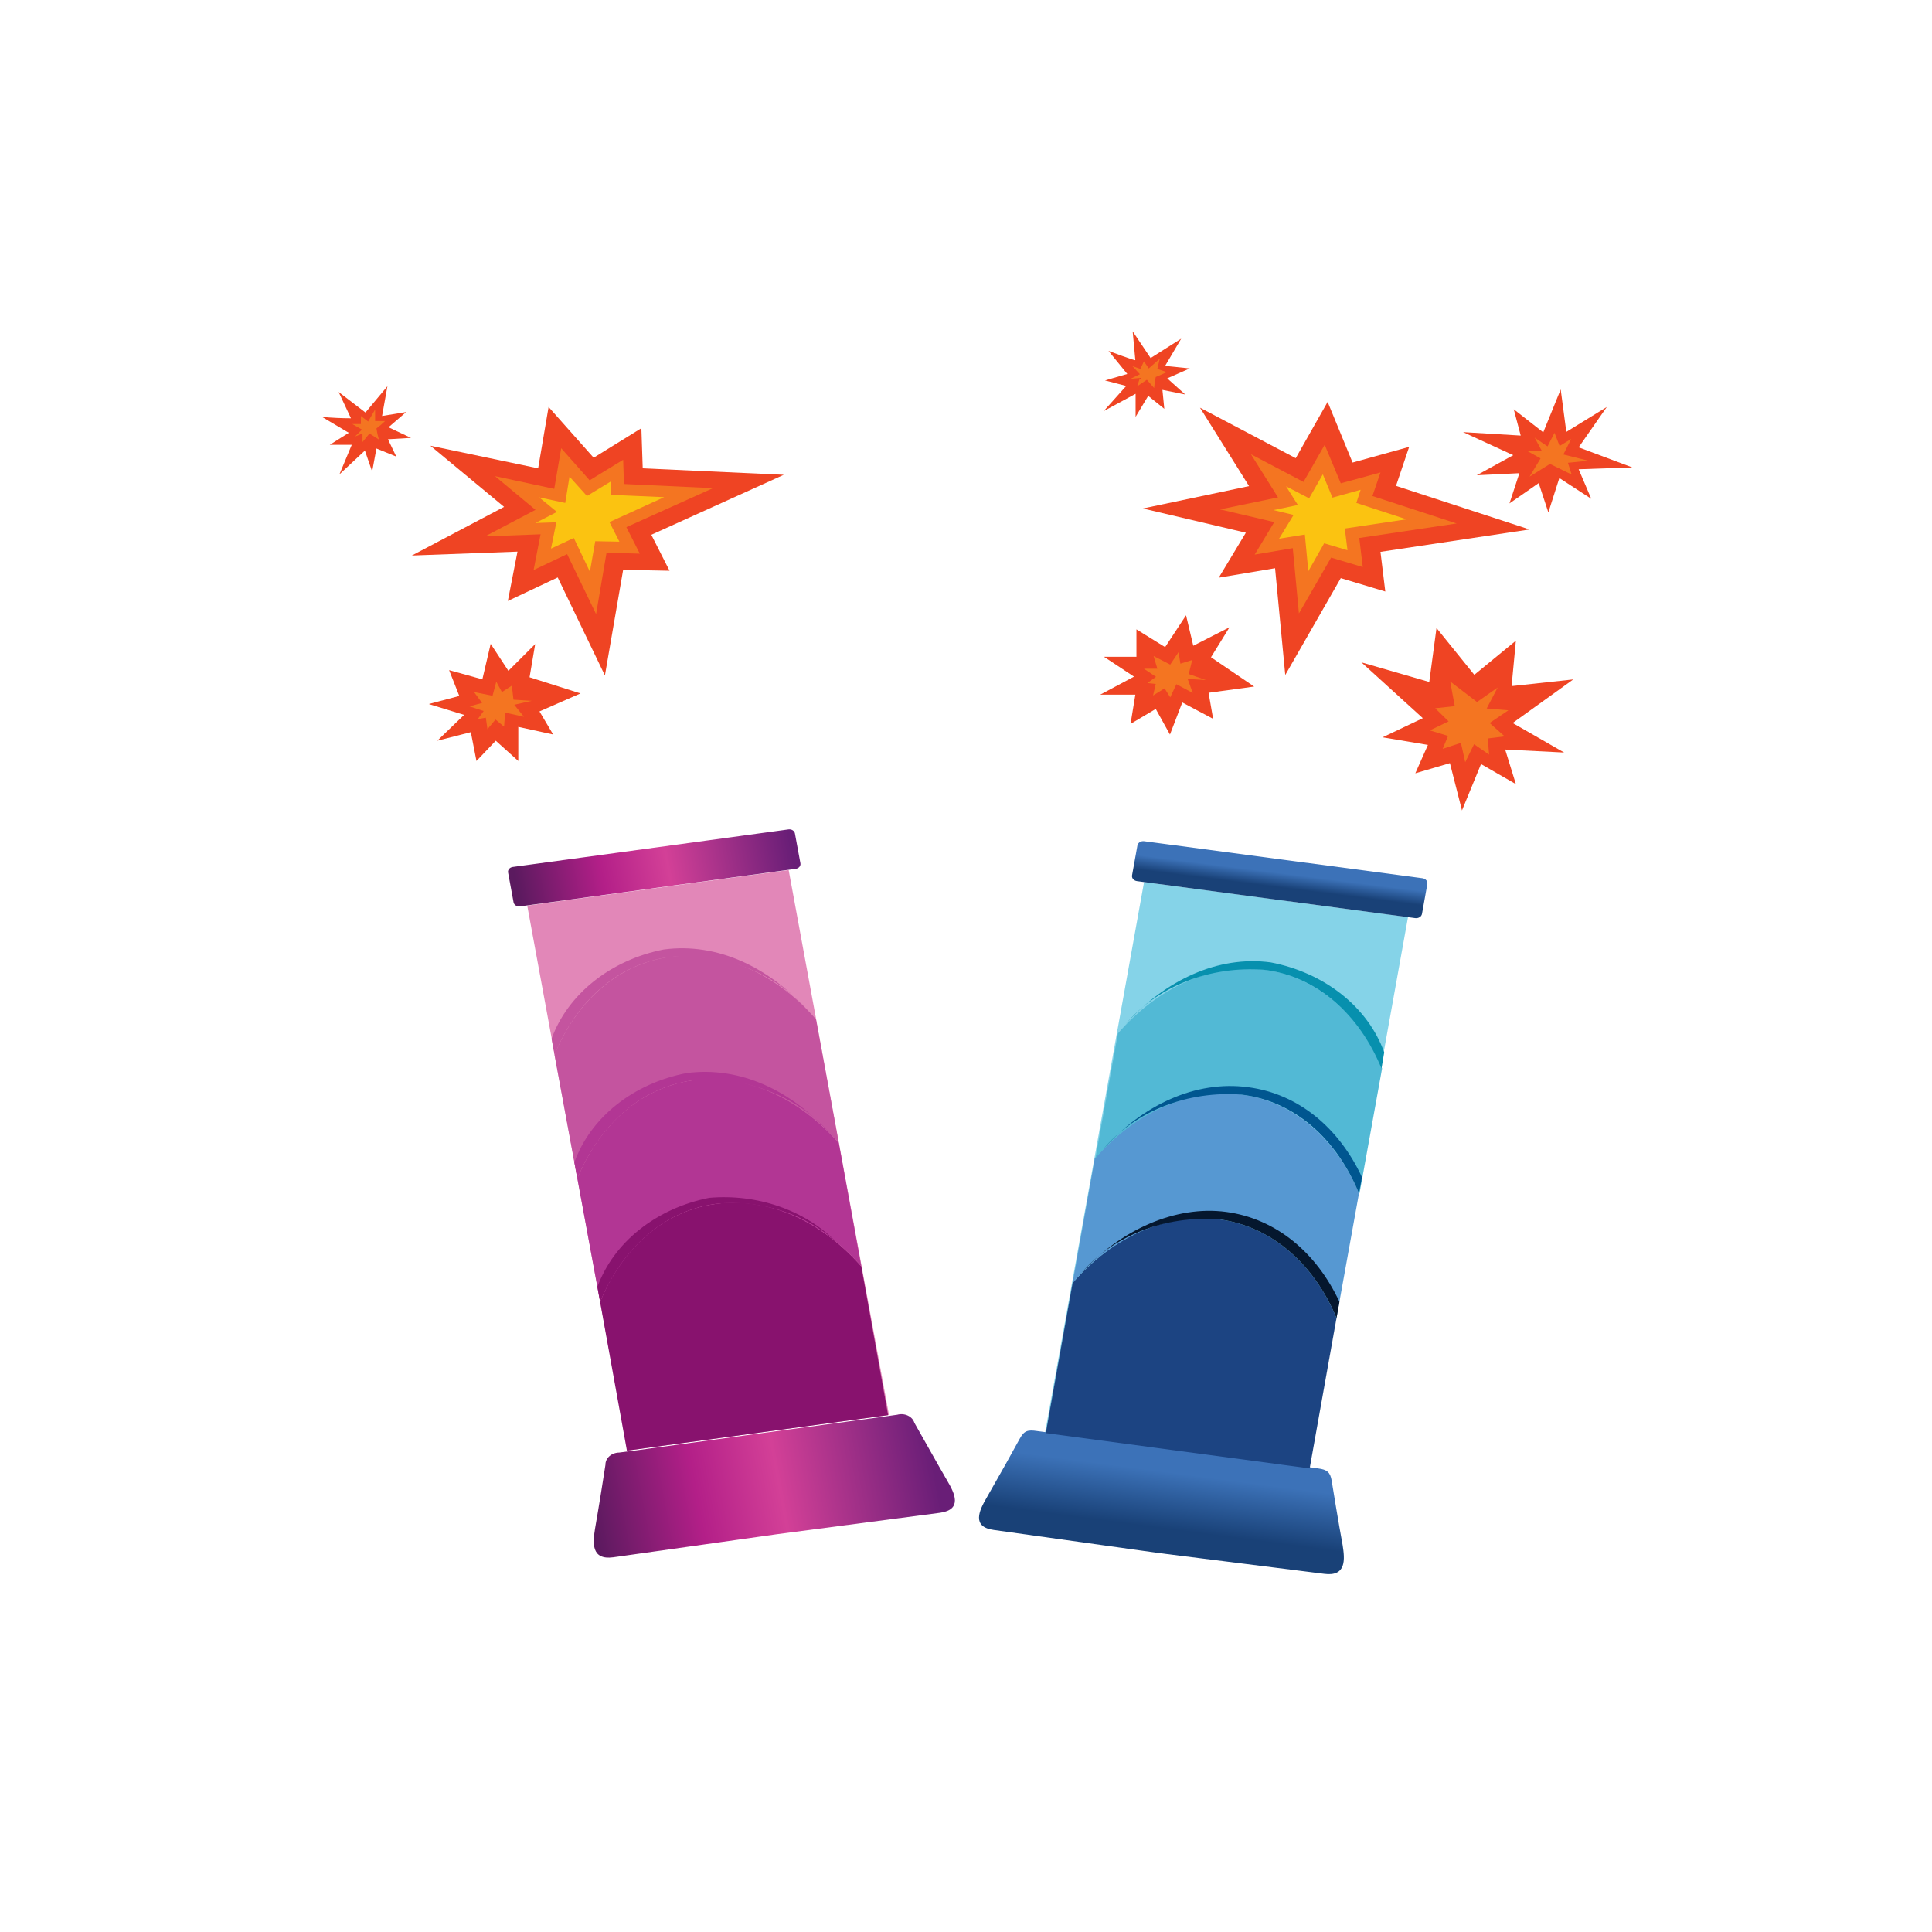 <svg width="200" height="200" viewBox="-26 -26 180 180" fill="none" xmlns="http://www.w3.org/2000/svg">
<g filter="url(#filter0_d_1185_11516)">
<path d="M80.59 54.172L71.365 105.48L95.958 108.751L105.182 57.443L80.59 54.172Z" fill="#85D3E8"/>
<path fill-rule="evenodd" clip-rule="evenodd" d="M81.978 116.694L66.612 114.545C64.488 114.266 65.238 112.719 65.912 111.558C66.962 109.732 68.561 106.873 68.986 106.078C69.41 105.283 69.76 105.197 70.61 105.326L72.608 105.584L83.702 107.067L94.795 108.528L96.794 108.807C97.643 108.915 97.943 109.173 98.068 109.946C98.193 110.72 98.717 113.943 99.092 115.963C99.292 117.253 99.467 118.907 97.368 118.628L81.978 116.694Z" fill="url(#paint0_linear_1185_11516)"/>
<path d="M79.971 50.77L79.471 53.552C79.424 53.81 79.63 54.052 79.93 54.092L105.856 57.54C106.156 57.58 106.437 57.403 106.483 57.145L106.983 54.363C107.029 54.105 106.824 53.863 106.524 53.823L80.598 50.375C80.298 50.335 80.017 50.512 79.971 50.77Z" fill="url(#paint1_linear_1185_11516)"/>
<path fill-rule="evenodd" clip-rule="evenodd" d="M87.574 85.6C92.571 86.266 96.493 89.898 98.517 94.797L96.019 108.808L71.434 105.52L73.932 91.531C77.605 87.297 82.602 84.934 87.574 85.6Z" fill="#1C4482"/>
<path fill-rule="evenodd" clip-rule="evenodd" d="M89.672 73.975C94.669 74.641 98.567 78.273 100.615 83.172L98.517 94.798C96.493 89.812 92.57 86.202 87.573 85.6C82.576 84.999 77.579 87.298 73.932 91.531L76.005 79.906C79.703 75.672 84.675 73.309 89.672 73.975Z" fill="#5698D2"/>
<path fill-rule="evenodd" clip-rule="evenodd" d="M91.822 62.35C96.819 63.016 100.717 66.648 102.765 71.547L100.667 83.173C98.618 78.187 94.72 74.577 89.723 73.975C84.726 73.374 79.729 75.673 76.057 79.906L78.155 68.281C81.828 64.047 86.825 61.684 91.822 62.35Z" fill="#52B9D5"/>
<path fill-rule="evenodd" clip-rule="evenodd" d="M92.395 61.664C94.859 62.135 97.135 63.159 98.99 64.631C100.847 66.103 102.217 67.97 102.963 70.045L102.713 71.549C100.665 66.564 96.742 62.953 91.77 62.352C89.288 62.162 86.792 62.532 84.527 63.425C82.262 64.318 80.306 65.704 78.853 67.445C82.551 63.319 87.473 60.998 92.395 61.664Z" fill="#0790AE"/>
<path fill-rule="evenodd" clip-rule="evenodd" d="M92.796 24.939L87.549 25.82L90.073 21.63L80.478 19.373L90.372 17.289L85.8 9.983L94.72 14.689L97.693 9.445L100.017 15.097L105.288 13.636L104.064 17.267L116.506 21.329L102.615 23.413L103.065 27.11L98.917 25.863L93.745 34.889L92.796 24.939Z" fill="#EF4423"/>
<path fill-rule="evenodd" clip-rule="evenodd" d="M105.862 44.046L107.036 41.403L102.814 40.694L106.561 38.91L100.84 33.71L107.161 35.536L107.836 30.508L111.358 34.87L115.231 31.69L114.831 35.923L120.578 35.3L114.931 39.361L119.728 42.112L114.232 41.833L115.231 45.056L111.983 43.187L110.209 47.506L109.085 43.1L105.862 44.046Z" fill="#EF4423"/>
<path fill-rule="evenodd" clip-rule="evenodd" d="M79.329 39.446L79.779 36.717H76.506L79.654 35.04L76.856 33.192H79.879V30.635L82.552 32.29L84.501 29.324L85.175 32.161L88.549 30.442L86.825 33.235L90.847 35.964L86.6 36.545L87.024 38.973L84.151 37.447L83.002 40.434L81.678 38.049L79.329 39.446Z" fill="#EF4423"/>
<path fill-rule="evenodd" clip-rule="evenodd" d="M110.311 12.261L114.983 14.41L111.585 16.279C111.735 16.279 115.557 16.086 115.557 16.086L114.633 18.901L117.356 17.01L118.256 19.739L119.28 16.537L122.253 18.471L121.079 15.72L126.076 15.549L121.079 13.679L123.702 9.918L119.93 12.239L119.405 8.285L117.781 12.282L115.033 10.133L115.682 12.583L110.311 12.261Z" fill="#EF4423"/>
<path fill-rule="evenodd" clip-rule="evenodd" d="M76.828 10.303L78.927 7.96L76.953 7.444L79.027 6.843L77.278 4.694C77.278 4.694 79.776 5.639 79.776 5.553C79.776 5.467 79.526 2.867 79.526 2.867L81.2 5.36L84.049 3.555L82.55 6.091L84.848 6.327L82.749 7.251L84.424 8.755L82.3 8.325L82.475 10.088L80.976 8.884L79.801 10.84V8.691L76.828 10.303Z" fill="#EF4423"/>
<path fill-rule="evenodd" clip-rule="evenodd" d="M108.412 41.767L110.111 41.208L110.511 43.013L111.335 41.337L112.735 42.304L112.61 40.8L114.184 40.607L112.784 39.36L114.533 38.178L112.51 38.006L113.534 36.051L111.61 37.405L109.112 35.492L109.536 37.791L107.713 37.985L108.962 39.21L107.213 40.048L108.912 40.564L108.412 41.767Z" fill="#F47521"/>
<path fill-rule="evenodd" clip-rule="evenodd" d="M81.677 35.723L81.428 36.798L82.502 36.132L83.027 36.97L83.601 35.745L85.125 36.561L84.651 35.251L86.35 35.358L84.751 34.799L85.075 33.488L83.976 33.832L83.801 32.758L83.027 33.918L81.478 33.123L81.827 34.305H80.578L81.702 35.057L80.903 35.637L81.677 35.723Z" fill="#F47521"/>
<path fill-rule="evenodd" clip-rule="evenodd" d="M94.445 23.069L90.897 23.67L92.721 20.64L87.674 19.458L93.07 18.341L90.547 14.322L95.444 16.901L97.418 13.441L98.917 17.03L102.615 16.02L101.865 18.212L109.71 20.769L100.641 22.123L100.966 24.831L98.017 23.95L95.019 29.15L94.445 23.069Z" fill="#F47521"/>
<path fill-rule="evenodd" clip-rule="evenodd" d="M95.57 21.8L95.894 25.217L97.369 22.617L99.542 23.261L99.292 21.241L105.039 20.382L100.367 18.856L100.767 17.631L98.143 18.362L97.244 16.191L95.969 18.426L93.821 17.309L94.92 19.049L92.647 19.522L94.52 19.974L93.171 22.187L95.57 21.8Z" fill="#FBC311"/>
<path fill-rule="evenodd" clip-rule="evenodd" d="M116.256 14L117.655 14.022L116.98 12.775L118.18 13.592L118.829 12.324L119.304 13.549L120.378 12.904L119.654 14.344L121.977 14.924L120.079 15.118L120.428 16.214L118.405 15.225L116.506 16.407L117.53 14.71L116.256 14Z" fill="#F47521"/>
<path fill-rule="evenodd" clip-rule="evenodd" d="M79.328 7.295L80.203 6.866L79.503 6.113L80.252 6.371L80.577 5.662L81.027 6.328L82.051 5.426L81.827 6.371L82.701 6.672C82.701 6.672 81.727 7.123 81.677 7.123C81.601 7.464 81.55 7.809 81.527 8.155L80.852 7.381L79.953 7.983L80.203 7.209L79.328 7.295Z" fill="#F47521"/>
<path d="M47.477 53.057L23.121 56.375L32.47 107.144L56.826 103.826L47.477 53.057Z" fill="#E287B8"/>
<path fill-rule="evenodd" clip-rule="evenodd" d="M46.373 114.939L31.133 117.088C29.059 117.367 29.234 115.712 29.434 114.445C29.784 112.446 30.283 109.33 30.408 108.471C30.405 108.324 30.435 108.178 30.497 108.041C30.56 107.905 30.653 107.78 30.771 107.674C30.889 107.568 31.031 107.484 31.187 107.425C31.343 107.366 31.512 107.334 31.682 107.332L33.656 107.074L44.624 105.57L55.618 104.087L57.591 103.807C57.754 103.762 57.925 103.745 58.095 103.758C58.265 103.772 58.431 103.815 58.58 103.886C58.73 103.956 58.862 104.052 58.967 104.168C59.072 104.284 59.148 104.417 59.19 104.56C59.64 105.333 61.214 108.17 62.264 109.975C62.938 111.114 63.688 112.64 61.589 112.94L46.373 114.939Z" fill="url(#paint2_linear_1185_11516)"/>
<path d="M47.461 49.274L21.772 52.773C21.486 52.812 21.291 53.043 21.336 53.289L21.848 56.07C21.893 56.316 22.162 56.484 22.448 56.445L48.137 52.946C48.423 52.907 48.619 52.675 48.573 52.429L48.061 49.649C48.016 49.403 47.747 49.235 47.461 49.274Z" fill="url(#paint3_linear_1185_11516)"/>
<path fill-rule="evenodd" clip-rule="evenodd" d="M40.704 84.162C45.7 83.474 50.572 85.817 54.245 89.985L56.744 103.846L32.409 107.155L29.91 93.295C31.859 88.352 35.757 84.828 40.704 84.162Z" fill="#88126E"/>
<path fill-rule="evenodd" clip-rule="evenodd" d="M38.581 72.64C43.577 71.974 48.449 74.295 52.147 78.485L54.246 89.982C50.573 85.813 45.651 83.535 40.704 84.159C35.757 84.782 31.91 88.456 29.911 93.291L27.787 81.795C29.786 76.852 33.658 73.328 38.581 72.64Z" fill="#B23694"/>
<path fill-rule="evenodd" clip-rule="evenodd" d="M36.456 61.144C41.452 60.478 46.449 62.799 50.022 66.968L52.146 78.486C48.448 74.296 43.526 72.039 38.579 72.641C33.632 73.243 29.785 76.939 27.786 81.796L25.662 70.277C27.661 65.335 31.534 61.81 36.456 61.144Z" fill="#C4549F"/>
<g style="mix-blend-mode:multiply">
<path fill-rule="evenodd" clip-rule="evenodd" d="M35.83 60.462C40.827 59.795 45.649 62.095 49.297 66.199C47.853 64.468 45.909 63.092 43.657 62.206C41.404 61.32 38.922 60.956 36.455 61.149C31.458 61.815 27.66 65.34 25.662 70.282L26.686 75.783L25.387 68.778C26.133 66.729 27.49 64.883 29.322 63.425C31.154 61.966 33.398 60.944 35.83 60.462Z" fill="#C4549F"/>
</g>
<path fill-rule="evenodd" clip-rule="evenodd" d="M25.961 25.799L21.314 27.99L22.213 23.392L12.369 23.757L20.964 19.223L14.093 13.528L24.137 15.634L25.111 9.918L29.309 14.646L33.756 11.895L33.881 15.634L47.023 16.236L34.681 21.823L36.379 25.175L32.057 25.089L30.358 34.931L25.961 25.799Z" fill="#EF4423"/>
<path fill-rule="evenodd" clip-rule="evenodd" d="M18.391 42.901L17.866 40.215L14.743 41.01L17.241 38.603L13.943 37.593L16.792 36.841L15.842 34.434L18.94 35.294L19.715 31.984L21.364 34.499L23.862 32.006L23.338 35.1L28.085 36.605L24.262 38.281L25.536 40.43L22.288 39.721V42.901L20.189 41.01L18.391 42.901Z" fill="#EF4423"/>
<path fill-rule="evenodd" clip-rule="evenodd" d="M5.624 16.193L6.773 13.443H4.725L6.498 12.325L4 10.842C4.896 10.927 5.797 10.97 6.698 10.971L5.549 8.522L8.048 10.434L10.096 7.984L9.597 10.757L11.845 10.391L10.196 11.809L12.295 12.798L10.146 12.927L10.921 14.539L9.072 13.787L8.672 15.935L7.998 13.98L5.624 16.193Z" fill="#EF4423"/>
<path fill-rule="evenodd" clip-rule="evenodd" d="M19.264 38.864L19.414 39.938L20.164 39.036L20.963 39.702L21.063 38.391L22.812 38.778L21.913 37.661L23.537 37.295L21.838 37.188L21.688 35.877L20.763 36.479L20.239 35.512L19.889 36.823L18.165 36.479L18.915 37.489L17.74 37.811L19.064 38.241L18.515 38.993L19.264 38.864Z" fill="#F47521"/>
<path fill-rule="evenodd" clip-rule="evenodd" d="M26.837 23.625L23.714 25.108L24.363 21.777L19.191 21.971L23.889 19.499L20.116 16.362L25.637 17.544L26.287 13.762L28.935 16.749L32.059 14.836L32.133 17.093L40.428 17.479L32.358 21.111L33.608 23.582L30.509 23.496L29.535 29.212L26.837 23.625Z" fill="#F47521"/>
<path fill-rule="evenodd" clip-rule="evenodd" d="M27.459 22.122L28.959 25.26L29.458 22.423L31.707 22.466L30.782 20.64L35.879 18.319L30.932 18.104L30.907 16.858L28.684 18.211L27.06 16.406L26.66 18.856L24.236 18.34L25.886 19.694L23.887 20.726L25.835 20.661L25.336 23.111L27.459 22.122Z" fill="#FBC311"/>
<path fill-rule="evenodd" clip-rule="evenodd" d="M7.074 12.671L7.724 12.026L6.824 11.51H7.624V10.758L8.298 11.274L8.948 10.156V11.231H9.872C9.625 11.476 9.358 11.706 9.073 11.918C9.123 12.266 9.198 12.61 9.298 12.95L8.423 12.391L7.774 13.186V12.391L7.074 12.671Z" fill="#F47521"/>
<path fill-rule="evenodd" clip-rule="evenodd" d="M90.297 73.293C95.019 73.916 98.767 77.118 100.891 81.674L100.616 83.178C98.567 78.192 94.669 74.582 89.672 73.981C87.194 73.793 84.702 74.164 82.441 75.057C80.181 75.95 78.23 77.334 76.78 79.073C80.453 74.948 85.375 72.627 90.297 73.293Z" fill="#005690"/>
<path fill-rule="evenodd" clip-rule="evenodd" d="M98.794 93.291C96.67 88.735 92.922 85.534 88.225 84.91C83.528 84.287 78.356 86.565 74.684 90.691C76.133 88.952 78.084 87.567 80.345 86.674C82.605 85.781 85.097 85.41 87.576 85.598C92.573 86.264 96.495 89.896 98.519 94.795L96.145 108.054L98.794 93.291Z" fill="#05172E"/>
<g style="mix-blend-mode:multiply">
<path fill-rule="evenodd" clip-rule="evenodd" d="M40.079 83.599C42.294 83.406 44.53 83.681 46.594 84.4C48.658 85.119 50.486 86.26 51.922 87.725C50.507 86.416 48.755 85.412 46.806 84.792C44.858 84.172 42.767 83.955 40.703 84.157C35.706 84.823 31.909 88.455 29.91 93.29L29.66 91.893C30.404 89.849 31.757 88.007 33.585 86.552C35.413 85.097 37.651 84.079 40.079 83.599Z" fill="#88126E"/>
</g>
<g style="mix-blend-mode:multiply">
<path fill-rule="evenodd" clip-rule="evenodd" d="M37.955 71.978C42.952 71.312 47.749 73.59 51.422 77.716C49.983 75.979 48.04 74.597 45.787 73.707C43.534 72.817 41.049 72.451 38.58 72.644C33.583 73.332 29.785 76.942 27.787 81.799L27.512 80.294C28.247 78.24 29.6 76.389 31.434 74.929C33.268 73.468 35.517 72.451 37.955 71.978Z" fill="#B23694"/>
</g>
</g>
<defs>
<filter id="filter0_d_1185_11516" x="0" y="0.867" width="130.076" height="123.793" filterUnits="userSpaceOnUse" color-interpolation-filters="sRGB">
<feFlood flood-opacity="0" result="BackgroundImageFix"/>
<feColorMatrix in="SourceAlpha" type="matrix" values="0 0 0 0 0 0 0 0 0 0 0 0 0 0 0 0 0 0 127 0" result="hardAlpha"/>
<feOffset dy="2"/>
<feGaussianBlur stdDeviation="2"/>
<feComposite in2="hardAlpha" operator="out"/>
<feColorMatrix type="matrix" values="0 0 0 0 0 0 0 0 0 0 0 0 0 0 0 0 0 0 0.25 0"/>
<feBlend mode="normal" in2="BackgroundImageFix" result="effect1_dropShadow_1185_11516"/>
<feBlend mode="normal" in="SourceGraphic" in2="effect1_dropShadow_1185_11516" result="shape"/>
</filter>
<linearGradient id="paint0_linear_1185_11516" x1="82.402" y1="114.395" x2="83.09" y2="109.185" gradientUnits="userSpaceOnUse">
<stop stop-color="#194177"/>
<stop offset="1" stop-color="#3C72B8"/>
</linearGradient>
<linearGradient id="paint1_linear_1185_11516" x1="93.061" y1="54.652" x2="93.228" y2="53.334" gradientUnits="userSpaceOnUse">
<stop stop-color="#194177"/>
<stop offset="1" stop-color="#3C72B8"/>
</linearGradient>
<linearGradient id="paint2_linear_1185_11516" x1="28.934" y1="112.489" x2="60.666" y2="106.643" gradientUnits="userSpaceOnUse">
<stop stop-color="#5B1A5F"/>
<stop offset="0.31" stop-color="#B31F88"/>
<stop offset="0.55" stop-color="#D34097"/>
<stop offset="1" stop-color="#691E77"/>
</linearGradient>
<linearGradient id="paint3_linear_1185_11516" x1="22.133" y1="54.618" x2="47.549" y2="49.952" gradientUnits="userSpaceOnUse">
<stop stop-color="#5B1A5F"/>
<stop offset="0.31" stop-color="#B31F88"/>
<stop offset="0.55" stop-color="#D34097"/>
<stop offset="1" stop-color="#691E77"/>
</linearGradient>
</defs>
</svg>
